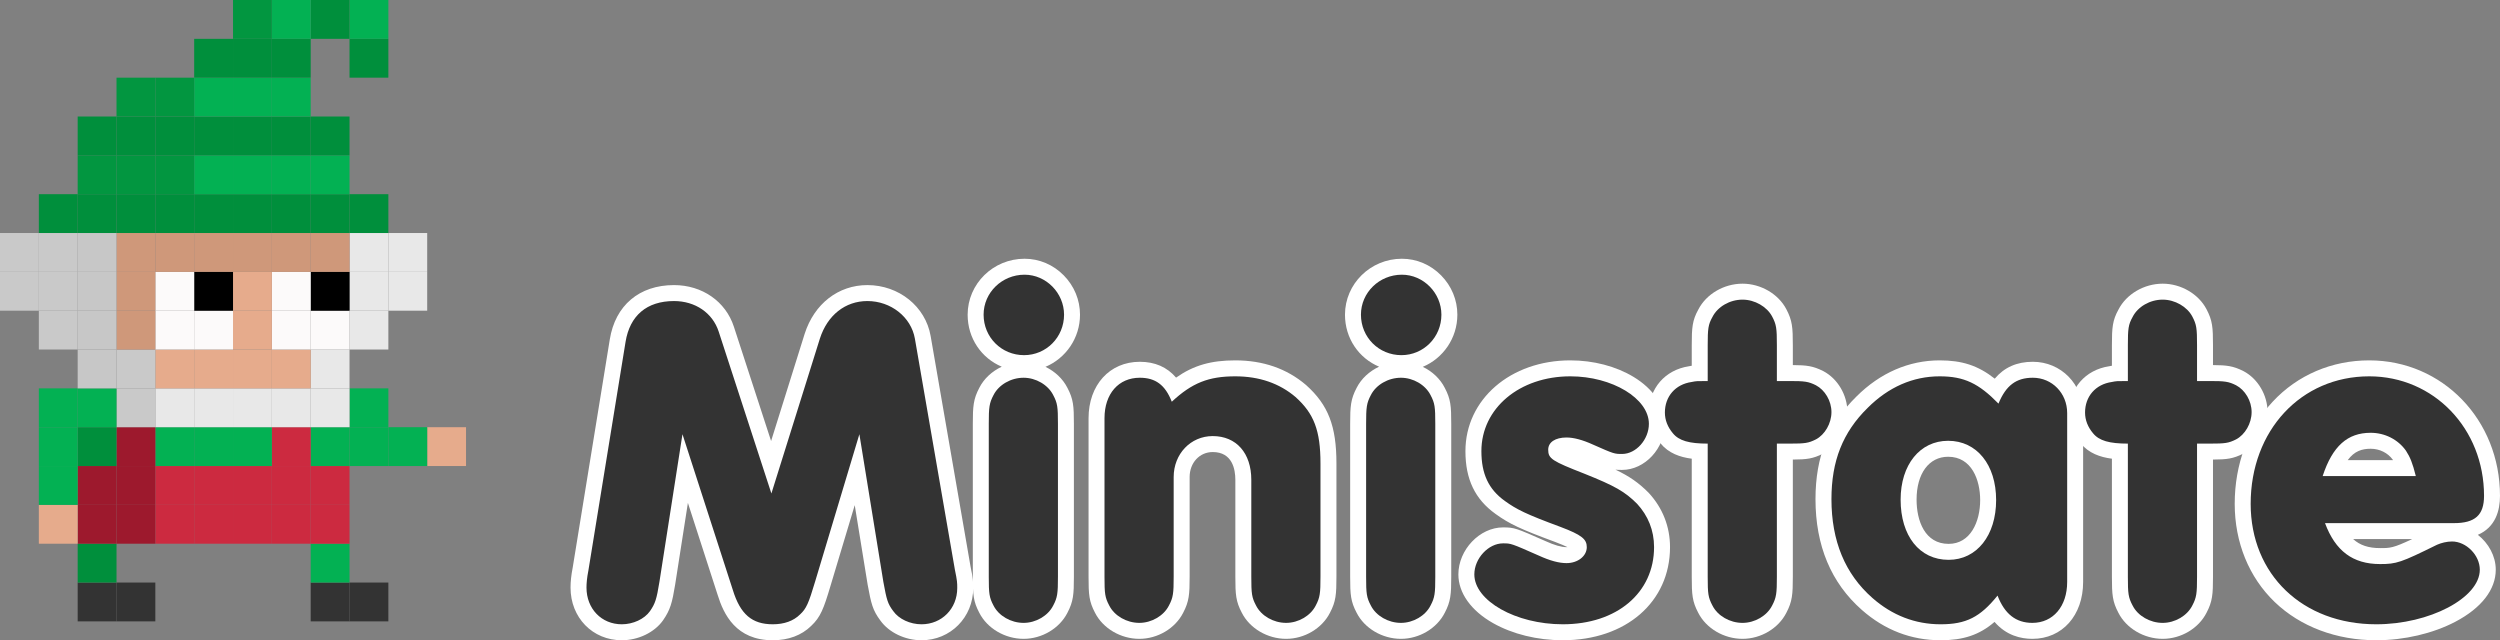 <?xml version="1.0" encoding="utf-8"?>
<!-- Generator: Adobe Illustrator 17.0.0, SVG Export Plug-In . SVG Version: 6.00 Build 0)  -->
<!DOCTYPE svg PUBLIC "-//W3C//DTD SVG 1.1//EN" "http://www.w3.org/Graphics/SVG/1.1/DTD/svg11.dtd">
<svg version="1.1" id="Calque_1" xmlns="http://www.w3.org/2000/svg" xmlns:xlink="http://www.w3.org/1999/xlink" x="0px" y="0px"
	 width="939.922px" height="240.712px" viewBox="0 0 939.922 240.712" enable-background="new 0 0 939.922 240.712"
	 xml:space="preserve">
<rect x="0" y="0" width="939.922" height="240.712" fill="#808080" stroke="none"/>
<g>
	<g>
		<path fill="#333333" d="M346.451,237.712c-5.269,0-10.397-2.442-13.065-6.224c-2.512-3.347-2.949-5.284-4.214-12.152
			l-6.944-42.752l-12.882,42.895c-2.523,8.47-3.555,10.991-6.456,13.684c-3.003,2.977-7.268,4.55-12.337,4.55
			c-9.183,0-14.705-4.636-17.903-15.03l-15.039-46.522l-6.725,43.096c-1.076,6.635-1.662,8.759-4.03,12.203
			c-2.689,3.812-7.818,6.254-13.086,6.254c-9.274,0-16.267-7.222-16.267-16.798c0-2.062,0.254-4.384,0.755-6.903l13.966-85.917
			c1.829-11.379,9.549-17.908,21.181-17.908c9.263,0,16.979,5.327,19.658,13.57l16.903,51.917l15.414-49.232
			c3.211-10.033,11.152-16.255,20.729-16.255c10.389,0,19.146,6.997,20.822,16.638l15.028,86.808
			c0.894,4.298,0.937,5.219,0.937,7.461C362.895,230.566,355.825,237.712,346.451,237.712z"/>
		<path fill="#FFFFFF" d="M326.108,113.185c8.845,0,16.451,6.015,17.866,14.151l15.036,86.855c0.884,4.245,0.884,4.953,0.884,6.899
			c0,7.783-5.837,13.62-13.444,13.62c-4.246,0-8.491-1.945-10.614-4.953c-2.123-2.83-2.477-4.245-3.715-10.967l-9.021-55.545
			l-16.628,55.368c-2.477,8.313-3.361,10.26-5.661,12.382c-2.477,2.477-6.014,3.715-10.26,3.715
			c-7.783,0-12.206-3.715-15.036-12.913l-18.928-58.552l-8.668,55.545c-1.061,6.545-1.592,8.137-3.538,10.967
			c-2.123,3.008-6.368,4.953-10.614,4.953c-7.606,0-13.267-5.837-13.267-13.798c0-1.592,0.177-3.715,0.708-6.368l13.975-85.971
			c1.592-9.906,7.96-15.39,18.22-15.39c7.96,0,14.505,4.422,16.805,11.498l19.812,60.852l18.22-58.198
			C311.072,118.492,317.794,113.185,326.108,113.185 M326.108,107.185c-10.929,0-19.964,7.021-23.581,18.323l-12.618,40.302
			l-13.995-42.984c-3.088-9.5-11.924-15.641-22.51-15.641c-13.061,0-22.087,7.64-24.144,20.438l-13.956,85.856
			c-0.532,2.692-0.802,5.192-0.802,7.435c0,11.287,8.283,19.798,19.267,19.798c6.212,0,12.303-2.941,15.516-7.493l0.021-0.03
			l0.021-0.03c2.663-3.874,3.392-6.474,4.516-13.406l4.788-30.68l11.164,34.534c2.27,7.357,6.896,17.106,20.758,17.106
			c5.859,0,10.84-1.861,14.414-5.385c3.543-3.303,4.749-6.583,7.257-14.999l9.132-30.407l4.845,29.832l0.01,0.063l0.012,0.062
			c1.303,7.071,1.859,9.519,4.768,13.416c3.227,4.508,9.283,7.417,15.461,7.417c10.903,0,19.444-8.618,19.444-19.62
			c0-2.455-0.077-3.631-0.99-8.023l-15.019-86.755C347.959,115.228,337.959,107.185,326.108,107.185L326.108,107.185z"/>
	</g>
	<g>
		<path fill="#333333" d="M384.839,237.182c-5.923,0-11.551-3.297-14.004-8.203c-1.891-3.569-2.086-5.491-2.086-12.133v-57.491
			c0-6.536,0.208-8.588,2.118-12.194c2.421-4.844,8.049-8.141,13.973-8.141c5.817,0,11.375,3.297,13.828,8.203
			c1.891,3.569,2.086,5.491,2.086,12.132v57.491c0,6.535-0.208,8.586-2.118,12.194C396.213,233.885,390.656,237.182,384.839,237.182
			z M385.015,136.528c-10.213,0-18.213-8-18.213-18.213c0-9.945,8.25-18.036,18.39-18.036c9.681,0,17.859,8.26,17.859,18.036
			C403.051,128.358,394.961,136.528,385.015,136.528z"/>
		<path fill="#FFFFFF" d="M385.193,103.279c8.137,0,14.859,6.898,14.859,15.036c0,8.491-6.722,15.213-15.036,15.213
			c-8.491,0-15.213-6.722-15.213-15.213C369.802,110.001,376.701,103.279,385.193,103.279 M384.839,142.02
			c4.599,0,9.199,2.653,11.145,6.545c1.592,3.007,1.769,4.422,1.769,10.79v57.491c0,6.191-0.177,7.783-1.769,10.791
			c-1.946,3.892-6.545,6.545-11.145,6.545c-4.776,0-9.375-2.653-11.321-6.545c-1.592-3.008-1.769-4.423-1.769-10.791v-57.491
			c0-6.19,0.177-7.783,1.769-10.79C375.463,144.673,380.062,142.02,384.839,142.02 M385.193,97.279
			c-11.795,0-21.39,9.437-21.39,21.036c0,8.899,5.214,16.355,12.822,19.547c-3.643,1.704-6.689,4.492-8.44,7.952
			c-2.236,4.243-2.436,6.947-2.436,13.541v57.491c0,6.725,0.19,9.278,2.436,13.541c2.966,5.862,9.649,9.795,16.654,9.795
			c6.901,0,13.513-3.934,16.478-9.796c2.235-4.244,2.435-6.948,2.435-13.539v-57.491c0-6.724-0.19-9.277-2.436-13.539
			c-1.732-3.424-4.708-6.19-8.259-7.898c7.621-3.191,12.993-10.775,12.993-19.602c0-5.531-2.167-10.779-6.101-14.778
			C395.98,99.502,390.739,97.279,385.193,97.279L385.193,97.279z"/>
	</g>
	<g>
		<path fill="#333333" d="M483.544,237.182c-5.923,0-11.551-3.297-14.005-8.203c-1.89-3.57-2.085-5.491-2.085-12.133v-36.44
			c0-8.423-4.301-13.451-11.505-13.451c-6.66,0-11.682,5.326-11.682,12.39v37.502c0,6.535-0.208,8.587-2.117,12.194
			c-2.421,4.845-7.979,8.142-13.796,8.142c-5.923,0-11.551-3.297-14.004-8.203c-1.891-3.569-2.086-5.491-2.086-12.133v-59.613
			c0-10.894,6.537-18.213,16.267-18.213c5.874,0,10.088,2.304,13.018,7.188c6.917-5.577,13.471-7.72,22.892-7.72
			c9.703,0,17.975,2.86,24.589,8.501c7.715,6.922,10.429,14.033,10.429,27.225v42.632c0,6.534-0.208,8.585-2.118,12.194
			C494.919,233.885,489.363,237.182,483.544,237.182z"/>
		<path fill="#FFFFFF" d="M464.44,141.488c9.021,0,16.627,2.653,22.642,7.783c6.899,6.191,9.376,12.56,9.376,24.942v42.632
			c0,6.191-0.178,7.783-1.77,10.791c-1.945,3.892-6.545,6.545-11.145,6.545c-4.775,0-9.375-2.653-11.321-6.545
			c-1.592-3.008-1.769-4.423-1.769-10.791v-36.44c0-10.083-5.661-16.451-14.505-16.451c-8.313,0-14.682,6.723-14.682,15.39v37.502
			c0,6.191-0.177,7.783-1.769,10.791c-1.946,3.892-6.545,6.545-11.145,6.545c-4.776,0-9.375-2.653-11.321-6.545
			c-1.592-3.008-1.769-4.423-1.769-10.791v-59.613c0-9.198,5.307-15.213,13.267-15.213c5.837,0,9.552,2.653,12.029,9.021
			C448.166,143.965,454.357,141.488,464.44,141.488 M464.44,135.488c-9.065,0-15.667,1.833-22.273,6.485
			c-3.38-3.957-7.942-5.953-13.637-5.953c-11.344,0-19.267,8.723-19.267,21.213v59.613c0,6.726,0.19,9.278,2.436,13.541
			c2.966,5.862,9.649,9.795,16.654,9.795c6.901,0,13.512-3.933,16.478-9.795c2.235-4.244,2.435-6.948,2.435-13.541v-37.502
			c0-5.353,3.732-9.39,8.682-9.39c7.4,0,8.505,6.548,8.505,10.451v36.44c0,6.726,0.19,9.278,2.436,13.542
			c2.967,5.861,9.649,9.794,16.654,9.794c6.901,0,13.513-3.934,16.478-9.796c2.236-4.246,2.436-6.949,2.436-13.54v-42.632
			c0-14.001-3.081-21.971-11.369-29.408l-0.056-0.05l-0.057-0.049C483.804,138.59,474.876,135.488,464.44,135.488L464.44,135.488z"
			/>
	</g>
	<g>
		<path fill="#333333" d="M526.708,237.182c-5.923,0-11.551-3.297-14.005-8.203c-1.89-3.57-2.085-5.491-2.085-12.133v-57.491
			c0-6.536,0.208-8.587,2.117-12.193c2.422-4.845,8.05-8.142,13.973-8.142c5.817,0,11.374,3.297,13.828,8.203
			c1.89,3.568,2.085,5.49,2.085,12.132v57.491c0,6.535-0.208,8.587-2.117,12.194C538.082,233.885,532.526,237.182,526.708,237.182z
			 M526.885,136.528c-10.213,0-18.213-8-18.213-18.213c0-9.945,8.25-18.036,18.39-18.036c9.681,0,17.859,8.26,17.859,18.036
			C544.921,128.358,536.83,136.528,526.885,136.528z"/>
		<path fill="#FFFFFF" d="M527.062,103.279c8.138,0,14.859,6.898,14.859,15.036c0,8.491-6.722,15.213-15.036,15.213
			c-8.491,0-15.213-6.722-15.213-15.213C511.672,110.001,518.572,103.279,527.062,103.279 M526.708,142.02
			c4.6,0,9.198,2.653,11.145,6.545c1.592,3.007,1.769,4.422,1.769,10.79v57.491c0,6.191-0.177,7.783-1.769,10.791
			c-1.946,3.892-6.545,6.545-11.145,6.545c-4.776,0-9.375-2.653-11.321-6.545c-1.592-3.008-1.769-4.423-1.769-10.791v-57.491
			c0-6.19,0.177-7.783,1.769-10.79C517.333,144.673,521.932,142.02,526.708,142.02 M527.062,97.279
			c-11.794,0-21.39,9.437-21.39,21.036c0,8.899,5.215,16.355,12.822,19.547c-3.643,1.704-6.689,4.492-8.44,7.952
			c-2.236,4.243-2.436,6.947-2.436,13.54v57.491c0,6.726,0.189,9.278,2.436,13.542c2.967,5.861,9.649,9.794,16.654,9.794
			c6.9,0,13.511-3.933,16.477-9.795c2.235-4.245,2.436-6.948,2.436-13.541v-57.491c0-6.726-0.19-9.279-2.436-13.541
			c-1.732-3.423-4.708-6.188-8.258-7.896c7.621-3.191,12.994-10.775,12.994-19.602c0-5.531-2.167-10.779-6.101-14.778
			C537.849,99.502,532.608,97.279,527.062,97.279L527.062,97.279z"/>
	</g>
	<g>
		<path fill="#333333" d="M587.559,237.712c-19.652,0-36.256-9.96-36.256-21.75c0-7.681,6.573-14.676,13.79-14.676
			c3.64,0,4.054,0.183,14.654,4.854c3.795,1.738,6.8,2.575,9.227,2.575c2.497,0,4.606-1.381,4.606-3.015c0-0.798,0-1.79-7.966-4.8
			c-13.356-4.939-16.938-6.769-21.566-10.101c-6.882-4.916-10.092-11.65-10.092-21.186c0-17.745,15.663-31.127,36.433-31.127
			c17.64,0,32.542,9.556,32.542,20.866c0,7.63-6.113,14.322-13.083,14.322c-3.559,0-4.246-0.268-12.187-3.797
			c-4.356-1.98-7.127-2.395-8.688-2.395c-1.878,0-3.898,0.5-3.898,1.599c0,1.163,0,1.645,11.714,6.228
			c11.854,4.742,15.94,7.095,20.84,11.994l0.087,0.09c4.685,5.092,7.161,11.422,7.161,18.306
			C624.877,224.549,609.531,237.712,587.559,237.712z"/>
		<path fill="#FFFFFF" d="M590.389,141.488c15.744,0,29.542,8.314,29.542,17.866c0,5.838-4.776,11.322-10.083,11.322
			c-2.83,0-3.007,0-10.968-3.538c-3.892-1.77-7.253-2.653-9.906-2.653c-4.245,0-6.898,1.769-6.898,4.599
			c0,3.361,1.415,4.246,13.621,9.021c11.498,4.6,15.213,6.723,19.812,11.321c4.069,4.423,6.369,9.906,6.369,16.274
			c0,17.159-13.976,29.011-34.318,29.011c-17.689,0-33.256-8.845-33.256-18.75c0-6.015,5.307-11.676,10.79-11.676
			c3.008,0,3.008,0,13.444,4.6c4.245,1.945,7.606,2.83,10.437,2.83c4.246,0,7.606-2.653,7.606-6.015
			c0-3.007-1.945-4.599-9.905-7.606c-12.914-4.775-16.452-6.545-20.874-9.729c-6.191-4.423-8.845-10.261-8.845-18.751
			C556.956,153.518,571.284,141.488,590.389,141.488 M590.389,135.488c-22.48,0-39.433,14.671-39.433,34.127
			c0,10.589,3.609,18.098,11.357,23.633c5.185,3.733,9.354,5.694,22.281,10.474c2.279,0.861,3.763,1.506,4.73,1.978
			c-0.111,0.01-0.228,0.015-0.351,0.015c-1.958,0-4.629-0.769-7.937-2.285l-0.04-0.018l-0.04-0.018
			c-10.938-4.821-11.593-5.109-15.864-5.109c-8.787,0-16.79,8.425-16.79,17.676c0,6.953,4.754,13.628,13.042,18.313
			c7.344,4.151,16.654,6.437,26.214,6.437c23.739,0,40.318-14.397,40.318-35.011c0-7.649-2.75-14.682-7.954-20.337l-0.085-0.092
			l-0.088-0.088c-3.741-3.741-7.113-6.085-12.377-8.604c0.745,0.076,1.529,0.097,2.474,0.097c8.568,0,16.083-8.095,16.083-17.322
			c0-6.701-4.288-13.134-11.765-17.651C607.531,137.696,599.087,135.488,590.389,135.488L590.389,135.488z"/>
	</g>
	<g>
		<path fill="#333333" d="M655.135,237.182c-5.923,0-11.551-3.297-14.005-8.203c-1.89-3.57-2.085-5.491-2.085-12.133v-47.13
			c-4.853-0.247-9.456-1.284-12.419-4.932c-2.394-2.828-3.679-6.189-3.679-9.675c0-7.543,5.049-13.342,12.573-14.455
			c1.363-0.272,1.936-0.357,3.524-0.384v-10.457c0-6.202,0.165-8.524,2.119-12.022c2.472-4.87,8.075-8.137,13.971-8.137
			c5.667,0,11.343,3.28,13.802,7.977c1.916,3.62,2.111,5.541,2.111,12.183v10.444h1.776c5.615,0,7.727,0.148,11.248,1.908
			c4.506,2.37,7.496,7.489,7.496,12.767c0,5.299-3.06,10.609-7.441,12.915c-3.52,1.761-5.28,1.937-11.303,1.937h-1.776v47.062
			c0,6.535-0.208,8.587-2.117,12.194C666.51,233.885,660.953,237.182,655.135,237.182z"/>
		<path fill="#FFFFFF" d="M655.135,112.654c4.6,0,9.199,2.653,11.145,6.368c1.592,3.008,1.769,4.423,1.769,10.791v13.444h4.776
			c5.661,0,7.076,0.177,9.906,1.592c3.361,1.769,5.838,5.838,5.838,10.083s-2.477,8.491-5.838,10.26
			c-2.83,1.415-4.068,1.592-9.906,1.592h-4.776v50.062c0,6.191-0.177,7.783-1.769,10.791c-1.945,3.892-6.545,6.545-11.145,6.545
			c-4.776,0-9.375-2.653-11.321-6.545c-1.592-3.008-1.769-4.423-1.769-10.791v-50.062c-6.899,0-10.791-1.061-13.091-3.892
			c-1.945-2.3-3.007-4.953-3.007-7.783c0-6.015,3.892-10.613,10.083-11.498c1.769-0.354,1.769-0.354,6.015-0.354v-13.444
			c0-6.191,0.177-7.783,1.769-10.613C645.76,115.308,650.359,112.654,655.135,112.654 M655.135,106.654
			c-6.977,0-13.633,3.901-16.617,9.724c-2.268,4.078-2.472,6.803-2.472,13.436v7.691c-0.314,0.052-0.651,0.116-1.039,0.193
			c-9.015,1.366-15.059,8.342-15.059,17.412c0,4.186,1.518,8.202,4.39,11.616c3.012,3.675,7.283,5.162,11.708,5.731v44.389
			c0,6.725,0.19,9.278,2.435,13.54c2.967,5.862,9.649,9.796,16.655,9.796c6.901,0,13.513-3.934,16.478-9.796
			c2.235-4.244,2.435-6.948,2.435-13.54v-44.065c5.259-0.03,7.544-0.311,11.366-2.222l0.056-0.028l0.055-0.029
			c5.41-2.846,9.044-9.103,9.044-15.57c0-6.361-3.635-12.547-9.044-15.393l-0.055-0.029l-0.056-0.028
			c-3.798-1.899-6.204-2.19-11.366-2.222v-7.448c0-6.755-0.191-9.3-2.465-13.598C668.593,110.506,661.978,106.654,655.135,106.654
			L655.135,106.654z"/>
	</g>
	<g>
		<path fill="#333333" d="M729.608,237.712c-10.311,0-19.607-3.585-27.633-10.654c-10.887-9.572-16.407-22.829-16.407-39.399
			c0-15.154,4.614-26.739,14.521-36.459c8.309-8.309,18.4-12.711,29.166-12.711c8.604,0,14.534,2.226,21.255,8.27
			c3.194-5.259,7.649-7.738,13.771-7.738c8.923,0,15.913,7.146,15.913,16.267v63.506c0,10.827-6.617,18.39-16.091,18.39
			c-5.978,0-10.604-2.649-13.805-7.89C744.376,235.437,738.54,237.712,729.608,237.712z M732.438,168.724
			c-8.892,0-14.866,7.681-14.866,19.111c0,11.933,5.904,19.643,15.043,19.643c8.893,0,14.867-7.822,14.867-19.466
			C747.482,176.475,741.436,168.724,732.438,168.724z"/>
		<path fill="#FFFFFF" d="M729.254,141.488c9.198,0,14.682,2.653,22.111,10.26c2.831-6.898,6.723-9.729,12.914-9.729
			c7.252,0,12.913,5.837,12.913,13.267v63.506c0,9.198-5.307,15.39-13.091,15.39c-6.19,0-10.437-3.361-13.09-10.26
			c-6.545,8.137-11.852,10.79-21.404,10.79s-18.22-3.36-25.649-9.905c-10.261-9.022-15.391-21.404-15.391-37.148
			c0-14.328,4.246-25.119,13.621-34.317C709.972,145.558,719.171,141.488,729.254,141.488 M732.615,210.478
			c10.614,0,17.867-9.198,17.867-22.466c0-13.267-7.253-22.288-18.044-22.288c-10.613,0-17.866,9.021-17.866,22.111
			C714.572,201.456,721.648,210.478,732.615,210.478 M729.254,135.488c-11.569,0-22.387,4.699-31.287,13.589
			c-10.506,10.317-15.4,22.577-15.4,38.581c0,17.471,5.864,31.485,17.429,41.654c8.585,7.563,18.549,11.399,29.611,11.399
			c8.477,0,14.563-1.962,20.277-6.897c4.388,5.092,9.85,6.366,14.217,6.366c11.24,0,19.091-8.796,19.091-21.39v-63.506
			c0-10.804-8.308-19.267-18.913-19.267c-6.001,0-10.734,2.088-14.313,6.347C743.634,137.38,737.607,135.488,729.254,135.488
			L729.254,135.488z M732.615,204.478c-8.879,0-12.043-8.597-12.043-16.643c0-9.787,4.658-16.111,11.866-16.111
			c8.89,0,12.044,8.774,12.044,16.288C744.482,196.208,740.812,204.478,732.615,204.478L732.615,204.478z"/>
	</g>
	<g>
		<path fill="#333333" d="M813.103,237.182c-5.923,0-11.551-3.297-14.005-8.203c-1.89-3.57-2.085-5.491-2.085-12.133v-47.13
			c-4.853-0.247-9.456-1.284-12.419-4.932c-2.394-2.828-3.679-6.189-3.679-9.675c0-7.543,5.049-13.342,12.573-14.455
			c1.363-0.272,1.936-0.357,3.524-0.384v-10.457c0-6.202,0.165-8.524,2.119-12.022c2.472-4.87,8.075-8.137,13.971-8.137
			c5.667,0,11.343,3.28,13.802,7.977c1.916,3.62,2.111,5.541,2.111,12.183v10.444h1.776c5.615,0,7.727,0.148,11.248,1.908
			c4.506,2.37,7.496,7.489,7.496,12.767c0,5.299-3.06,10.609-7.441,12.915c-3.52,1.761-5.28,1.937-11.303,1.937h-1.776v47.062
			c0,6.535-0.208,8.587-2.117,12.194C824.478,233.885,818.921,237.182,813.103,237.182z"/>
		<path fill="#FFFFFF" d="M813.103,112.654c4.6,0,9.199,2.653,11.145,6.368c1.592,3.008,1.769,4.423,1.769,10.791v13.444h4.776
			c5.661,0,7.076,0.177,9.906,1.592c3.361,1.769,5.838,5.838,5.838,10.083s-2.477,8.491-5.838,10.26
			c-2.83,1.415-4.068,1.592-9.906,1.592h-4.776v50.062c0,6.191-0.177,7.783-1.769,10.791c-1.945,3.892-6.545,6.545-11.145,6.545
			c-4.776,0-9.375-2.653-11.321-6.545c-1.592-3.008-1.769-4.423-1.769-10.791v-50.062c-6.899,0-10.791-1.061-13.091-3.892
			c-1.945-2.3-3.007-4.953-3.007-7.783c0-6.015,3.892-10.613,10.083-11.498c1.769-0.354,1.769-0.354,6.015-0.354v-13.444
			c0-6.191,0.177-7.783,1.769-10.613C803.728,115.308,808.326,112.654,813.103,112.654 M813.103,106.654
			c-6.977,0-13.633,3.901-16.617,9.724c-2.268,4.078-2.472,6.803-2.472,13.436v7.691c-0.314,0.052-0.651,0.116-1.039,0.193
			c-9.015,1.366-15.059,8.342-15.059,17.412c0,4.186,1.518,8.202,4.39,11.616c3.012,3.675,7.283,5.162,11.708,5.731v44.389
			c0,6.725,0.19,9.278,2.435,13.54c2.967,5.862,9.649,9.796,16.655,9.796c6.901,0,13.513-3.934,16.478-9.796
			c2.235-4.244,2.435-6.948,2.435-13.54v-44.065c5.259-0.03,7.544-0.311,11.366-2.222l0.056-0.028l0.055-0.029
			c5.41-2.846,9.044-9.103,9.044-15.57c0-6.361-3.635-12.547-9.044-15.393l-0.055-0.029l-0.056-0.028
			c-3.798-1.899-6.204-2.19-11.366-2.222v-7.448c0-6.755-0.191-9.3-2.465-13.598C826.561,110.506,819.946,106.654,813.103,106.654
			L813.103,106.654z"/>
	</g>
	<g>
		<path fill="#333333" d="M893.413,237.712c-14.199,0-27.022-4.805-36.108-13.528c-9.107-8.744-14.123-21.088-14.123-34.757
			c0-14.105,4.785-27.019,13.474-36.36c8.743-9.401,20.854-14.578,34.104-14.578c25.886,0,46.162,21.054,46.162,47.932
			c0,8.923-4.685,13.26-14.321,13.26h-43.843c3.491,6.459,8.583,9.39,16.07,9.39c5.414,0,6.465-0.225,20.077-6.942l0.108-0.051
			c2.139-0.951,4.646-1.497,6.88-1.497c7.032,0,13.437,6.488,13.437,13.613C935.33,226.502,915.351,237.712,893.413,237.712z
			 M904.324,175.99c-0.712-2.22-1.363-3.48-2.253-4.871c-2.424-3.385-6.449-5.403-10.781-5.403c-4.603,0-9.729,1.319-13.694,10.274
			H904.324z"/>
		<path fill="#FFFFFF" d="M890.76,141.488c24.234,0,43.162,19.636,43.162,44.932c0,7.253-3.361,10.26-11.321,10.26h-48.469
			c3.892,10.437,10.437,15.39,20.696,15.39c6.191,0,7.783-0.53,21.404-7.252c1.592-0.708,3.715-1.238,5.661-1.238
			c5.307,0,10.437,5.13,10.437,10.613c0,10.614-18.928,20.52-38.917,20.52c-27.772,0-47.231-18.75-47.231-45.285
			C846.182,161.831,865.11,141.488,890.76,141.488 M873.247,178.99h35.025c-1.238-4.953-2.123-7.076-3.715-9.552
			c-3.008-4.246-7.961-6.723-13.268-6.723C882.622,162.716,876.962,167.669,873.247,178.99 M890.76,135.488
			c-14.092,0-26.984,5.517-36.301,15.535c-9.206,9.899-14.277,23.537-14.277,38.404c0,14.493,5.343,27.605,15.045,36.921
			c9.647,9.263,23.208,14.364,38.186,14.364c10.484,0,21.327-2.54,29.747-6.969c9.782-5.145,15.169-12.088,15.169-19.55
			c0-5.132-2.729-9.993-6.734-13.115c6.676-2.884,8.326-9.162,8.326-14.657C939.922,157.86,918.328,135.488,890.76,135.488
			L890.76,135.488z M882.678,172.99c2.5-3.398,5.345-4.274,8.612-4.274c3.339,0,6.432,1.526,8.299,4.09
			c0.039,0.062,0.078,0.123,0.116,0.185H882.678L882.678,172.99z M884.713,202.68h22.192c-7.175,3.389-8.316,3.39-12.077,3.39
			C890.539,206.069,887.282,205.027,884.713,202.68L884.713,202.68z"/>
	</g>
</g>
<g>
	<g>
		<rect x="131.412" y="219.02" fill="#333333" width="14.601" height="14.601"/>
		<rect x="116.81" y="219.02" fill="#333333" width="14.601" height="14.601"/>
		<rect x="43.804" y="219.02" fill="#333333" width="14.601" height="14.601"/>
		<rect x="29.203" y="219.02" fill="#333333" width="14.601" height="14.601"/>
		<rect x="116.81" y="204.418" fill="#03B153" width="14.601" height="14.601"/>
		<rect x="29.203" y="204.418" fill="#008F3C" width="14.601" height="14.601"/>
		<rect x="116.81" y="189.817" fill="#CC2A40" width="14.601" height="14.601"/>
		<rect x="102.209" y="189.817" fill="#CC2A40" width="14.601" height="14.601"/>
		<rect x="87.608" y="189.817" fill="#CC2A40" width="14.601" height="14.601"/>
		<rect x="73.007" y="189.817" fill="#CC2A40" width="14.601" height="14.601"/>
		<rect x="58.405" y="189.817" fill="#CC2A40" width="14.601" height="14.601"/>
		<rect x="43.804" y="189.817" fill="#9D192D" width="14.601" height="14.601"/>
		<rect x="29.203" y="189.817" fill="#9D192D" width="14.601" height="14.601"/>
		<rect x="14.601" y="189.817" fill="#E6AB8C" width="14.601" height="14.601"/>
		<rect x="116.81" y="175.216" fill="#CC2A40" width="14.601" height="14.601"/>
		<rect x="102.209" y="175.216" fill="#CC2A40" width="14.601" height="14.601"/>
		<rect x="87.608" y="175.216" fill="#CC2A40" width="14.601" height="14.601"/>
		<rect x="73.007" y="175.216" fill="#CC2A40" width="14.601" height="14.601"/>
		<rect x="58.405" y="175.216" fill="#CC2A40" width="14.601" height="14.601"/>
		<rect x="43.804" y="175.216" fill="#9D192D" width="14.601" height="14.601"/>
		<rect x="29.203" y="175.216" fill="#9D192D" width="14.601" height="14.601"/>
		<rect x="14.601" y="175.216" fill="#03B153" width="14.601" height="14.601"/>
		<rect x="160.614" y="160.614" fill="#E6AB8C" width="14.601" height="14.601"/>
		<rect x="146.013" y="160.614" fill="#03B153" width="14.601" height="14.601"/>
		<rect x="131.412" y="160.614" fill="#03B153" width="14.601" height="14.601"/>
		<rect x="116.81" y="160.614" fill="#03B153" width="14.601" height="14.601"/>
		<rect x="102.209" y="160.614" fill="#CC2A40" width="14.601" height="14.601"/>
		<rect x="87.608" y="160.614" fill="#03B153" width="14.601" height="14.601"/>
		<rect x="73.007" y="160.614" fill="#03B153" width="14.601" height="14.601"/>
		<rect x="58.405" y="160.614" fill="#03B153" width="14.601" height="14.601"/>
		<rect x="43.804" y="160.614" fill="#9D192D" width="14.601" height="14.601"/>
		<rect x="29.203" y="160.614" fill="#008F3C" width="14.601" height="14.601"/>
		<rect x="14.601" y="160.614" fill="#03B153" width="14.601" height="14.601"/>
		<rect x="131.412" y="146.013" fill="#03B153" width="14.601" height="14.601"/>
		<rect x="116.81" y="146.013" fill="#E8E8E8" width="14.601" height="14.601"/>
		<rect x="102.209" y="146.013" fill="#E8E8E8" width="14.601" height="14.601"/>
		<rect x="87.608" y="146.013" fill="#E8E8E8" width="14.601" height="14.601"/>
		<rect x="73.007" y="146.013" fill="#E8E8E8" width="14.601" height="14.601"/>
		<rect x="58.405" y="146.013" fill="#E8E8E8" width="14.601" height="14.601"/>
		<rect x="43.804" y="146.013" fill="#C9C9C9" width="14.601" height="14.601"/>
		<rect x="29.203" y="146.013" fill="#03B153" width="14.601" height="14.601"/>
		<rect x="14.601" y="146.013" fill="#03B153" width="14.601" height="14.601"/>
		<rect x="116.81" y="131.412" fill="#E8E8E8" width="14.601" height="14.601"/>
		<rect x="102.209" y="131.412" fill="#E6AB8C" width="14.601" height="14.601"/>
		<rect x="87.608" y="131.412" fill="#E6AB8C" width="14.601" height="14.601"/>
		<rect x="73.007" y="131.412" fill="#E6AB8C" width="14.601" height="14.601"/>
		<rect x="58.405" y="131.412" fill="#E6AB8C" width="14.601" height="14.601"/>
		<rect x="43.804" y="131.412" fill="#C9C9C9" width="14.601" height="14.601"/>
		<rect x="29.203" y="131.412" fill="#C7C7C7" width="14.601" height="14.601"/>
		<rect x="131.412" y="116.81" fill="#E8E8E8" width="14.601" height="14.601"/>
		<rect x="116.81" y="116.81" fill="#FCFAFA" width="14.601" height="14.601"/>
		<rect x="102.209" y="116.81" fill="#FCFAFA" width="14.601" height="14.601"/>
		<rect x="87.608" y="116.81" fill="#E6AB8C" width="14.601" height="14.601"/>
		<rect x="73.007" y="116.81" fill="#FCFAFA" width="14.601" height="14.601"/>
		<rect x="58.405" y="116.81" fill="#FCFAFA" width="14.601" height="14.601"/>
		<rect x="43.804" y="116.81" fill="#CF987A" width="14.601" height="14.601"/>
		<rect x="29.203" y="116.81" fill="#C7C7C7" width="14.601" height="14.601"/>
		<rect x="14.601" y="116.81" fill="#C9C9C9" width="14.601" height="14.601"/>
		<rect x="146.013" y="102.209" fill="#E8E8E8" width="14.601" height="14.601"/>
		<rect x="131.412" y="102.209" fill="#E8E8E8" width="14.601" height="14.601"/>
		<rect x="116.81" y="102.209" width="14.601" height="14.601"/>
		<rect x="102.209" y="102.209" fill="#FCFAFA" width="14.601" height="14.601"/>
		<rect x="87.608" y="102.209" fill="#E6AB8C" width="14.601" height="14.601"/>
		<rect x="73.007" y="102.209" width="14.601" height="14.601"/>
		<rect x="58.405" y="102.209" fill="#FCFAFA" width="14.601" height="14.601"/>
		<rect x="43.804" y="102.209" fill="#CF987A" width="14.601" height="14.601"/>
		<rect x="29.203" y="102.209" fill="#C7C7C7" width="14.601" height="14.601"/>
		<rect x="14.601" y="102.209" fill="#C9C9C9" width="14.601" height="14.601"/>
		<rect x="0" y="102.209" fill="#C9C9C9" width="14.601" height="14.601"/>
		<rect x="146.013" y="87.608" fill="#E8E8E8" width="14.601" height="14.601"/>
		<rect x="131.412" y="87.608" fill="#E8E8E8" width="14.601" height="14.601"/>
		<rect x="116.81" y="87.608" fill="#CF987A" width="14.601" height="14.601"/>
		<rect x="102.209" y="87.608" fill="#CF987A" width="14.601" height="14.601"/>
		<rect x="87.608" y="87.608" fill="#CF987A" width="14.601" height="14.601"/>
		<rect x="73.007" y="87.608" fill="#CF987A" width="14.601" height="14.601"/>
		<rect x="58.405" y="87.608" fill="#CF987A" width="14.601" height="14.601"/>
		<rect x="43.804" y="87.608" fill="#CF987A" width="14.601" height="14.601"/>
		<rect x="29.203" y="87.608" fill="#C7C7C7" width="14.601" height="14.601"/>
		<rect x="14.601" y="87.608" fill="#C9C9C9" width="14.601" height="14.601"/>
		<rect x="0" y="87.608" fill="#C9C9C9" width="14.601" height="14.601"/>
		<rect x="131.412" y="73.006" fill="#008F3C" width="14.601" height="14.601"/>
		<rect x="116.81" y="73.006" fill="#008F3C" width="14.601" height="14.601"/>
		<rect x="102.209" y="73.006" fill="#008F3C" width="14.601" height="14.601"/>
		<rect x="87.608" y="73.006" fill="#008F3C" width="14.601" height="14.601"/>
		<rect x="73.007" y="73.006" fill="#008F3C" width="14.601" height="14.601"/>
		<rect x="58.405" y="73.006" fill="#008F3C" width="14.601" height="14.601"/>
		<rect x="43.804" y="73.006" fill="#008F3C" width="14.601" height="14.601"/>
		<rect x="29.203" y="73.006" fill="#008F3C" width="14.601" height="14.601"/>
		<rect x="14.601" y="73.006" fill="#008F3C" width="14.601" height="14.601"/>
		<rect x="116.81" y="58.405" fill="#03B153" width="14.601" height="14.601"/>
		<rect x="102.209" y="58.405" fill="#03B153" width="14.601" height="14.601"/>
		<rect x="87.608" y="58.405" fill="#03B153" width="14.601" height="14.601"/>
		<rect x="73.007" y="58.405" fill="#03B153" width="14.601" height="14.601"/>
		<rect x="58.405" y="58.405" fill="#029640" width="14.601" height="14.601"/>
		<rect x="43.804" y="58.405" fill="#029640" width="14.601" height="14.601"/>
		<rect x="29.203" y="58.405" fill="#029640" width="14.601" height="14.601"/>
		<rect x="116.81" y="43.804" fill="#008F3C" width="14.601" height="14.601"/>
		<rect x="102.209" y="43.804" fill="#008F3C" width="14.601" height="14.601"/>
		<rect x="87.608" y="43.804" fill="#008F3C" width="14.601" height="14.601"/>
		<rect x="73.007" y="43.804" fill="#008F3C" width="14.601" height="14.601"/>
		<rect x="58.405" y="43.804" fill="#008F3C" width="14.601" height="14.601"/>
		<rect x="43.804" y="43.804" fill="#008F3C" width="14.601" height="14.601"/>
		<rect x="29.203" y="43.804" fill="#008F3C" width="14.601" height="14.601"/>
		<rect x="102.209" y="29.203" fill="#03B153" width="14.601" height="14.601"/>
		<rect x="87.608" y="29.203" fill="#03B153" width="14.601" height="14.601"/>
		<rect x="73.007" y="29.203" fill="#03B153" width="14.601" height="14.601"/>
		<rect x="58.405" y="29.203" fill="#029640" width="14.601" height="14.601"/>
		<rect x="43.804" y="29.203" fill="#029640" width="14.601" height="14.601"/>
		<rect x="131.412" y="14.601" fill="#008F3C" width="14.601" height="14.601"/>
		<rect x="102.209" y="14.601" fill="#008F3C" width="14.601" height="14.601"/>
		<rect x="87.608" y="14.601" fill="#008F3C" width="14.601" height="14.601"/>
		<rect x="73.007" y="14.601" fill="#008F3C" width="14.601" height="14.601"/>
		<rect x="131.412" y="0" fill="#03B153" width="14.601" height="14.601"/>
		<rect x="116.81" y="0" fill="#008F3C" width="14.601" height="14.601"/>
		<rect x="102.209" y="0" fill="#03B153" width="14.601" height="14.601"/>
		<rect x="87.608" y="0" fill="#029640" width="14.601" height="14.601"/>
	</g>
</g>
</svg>
